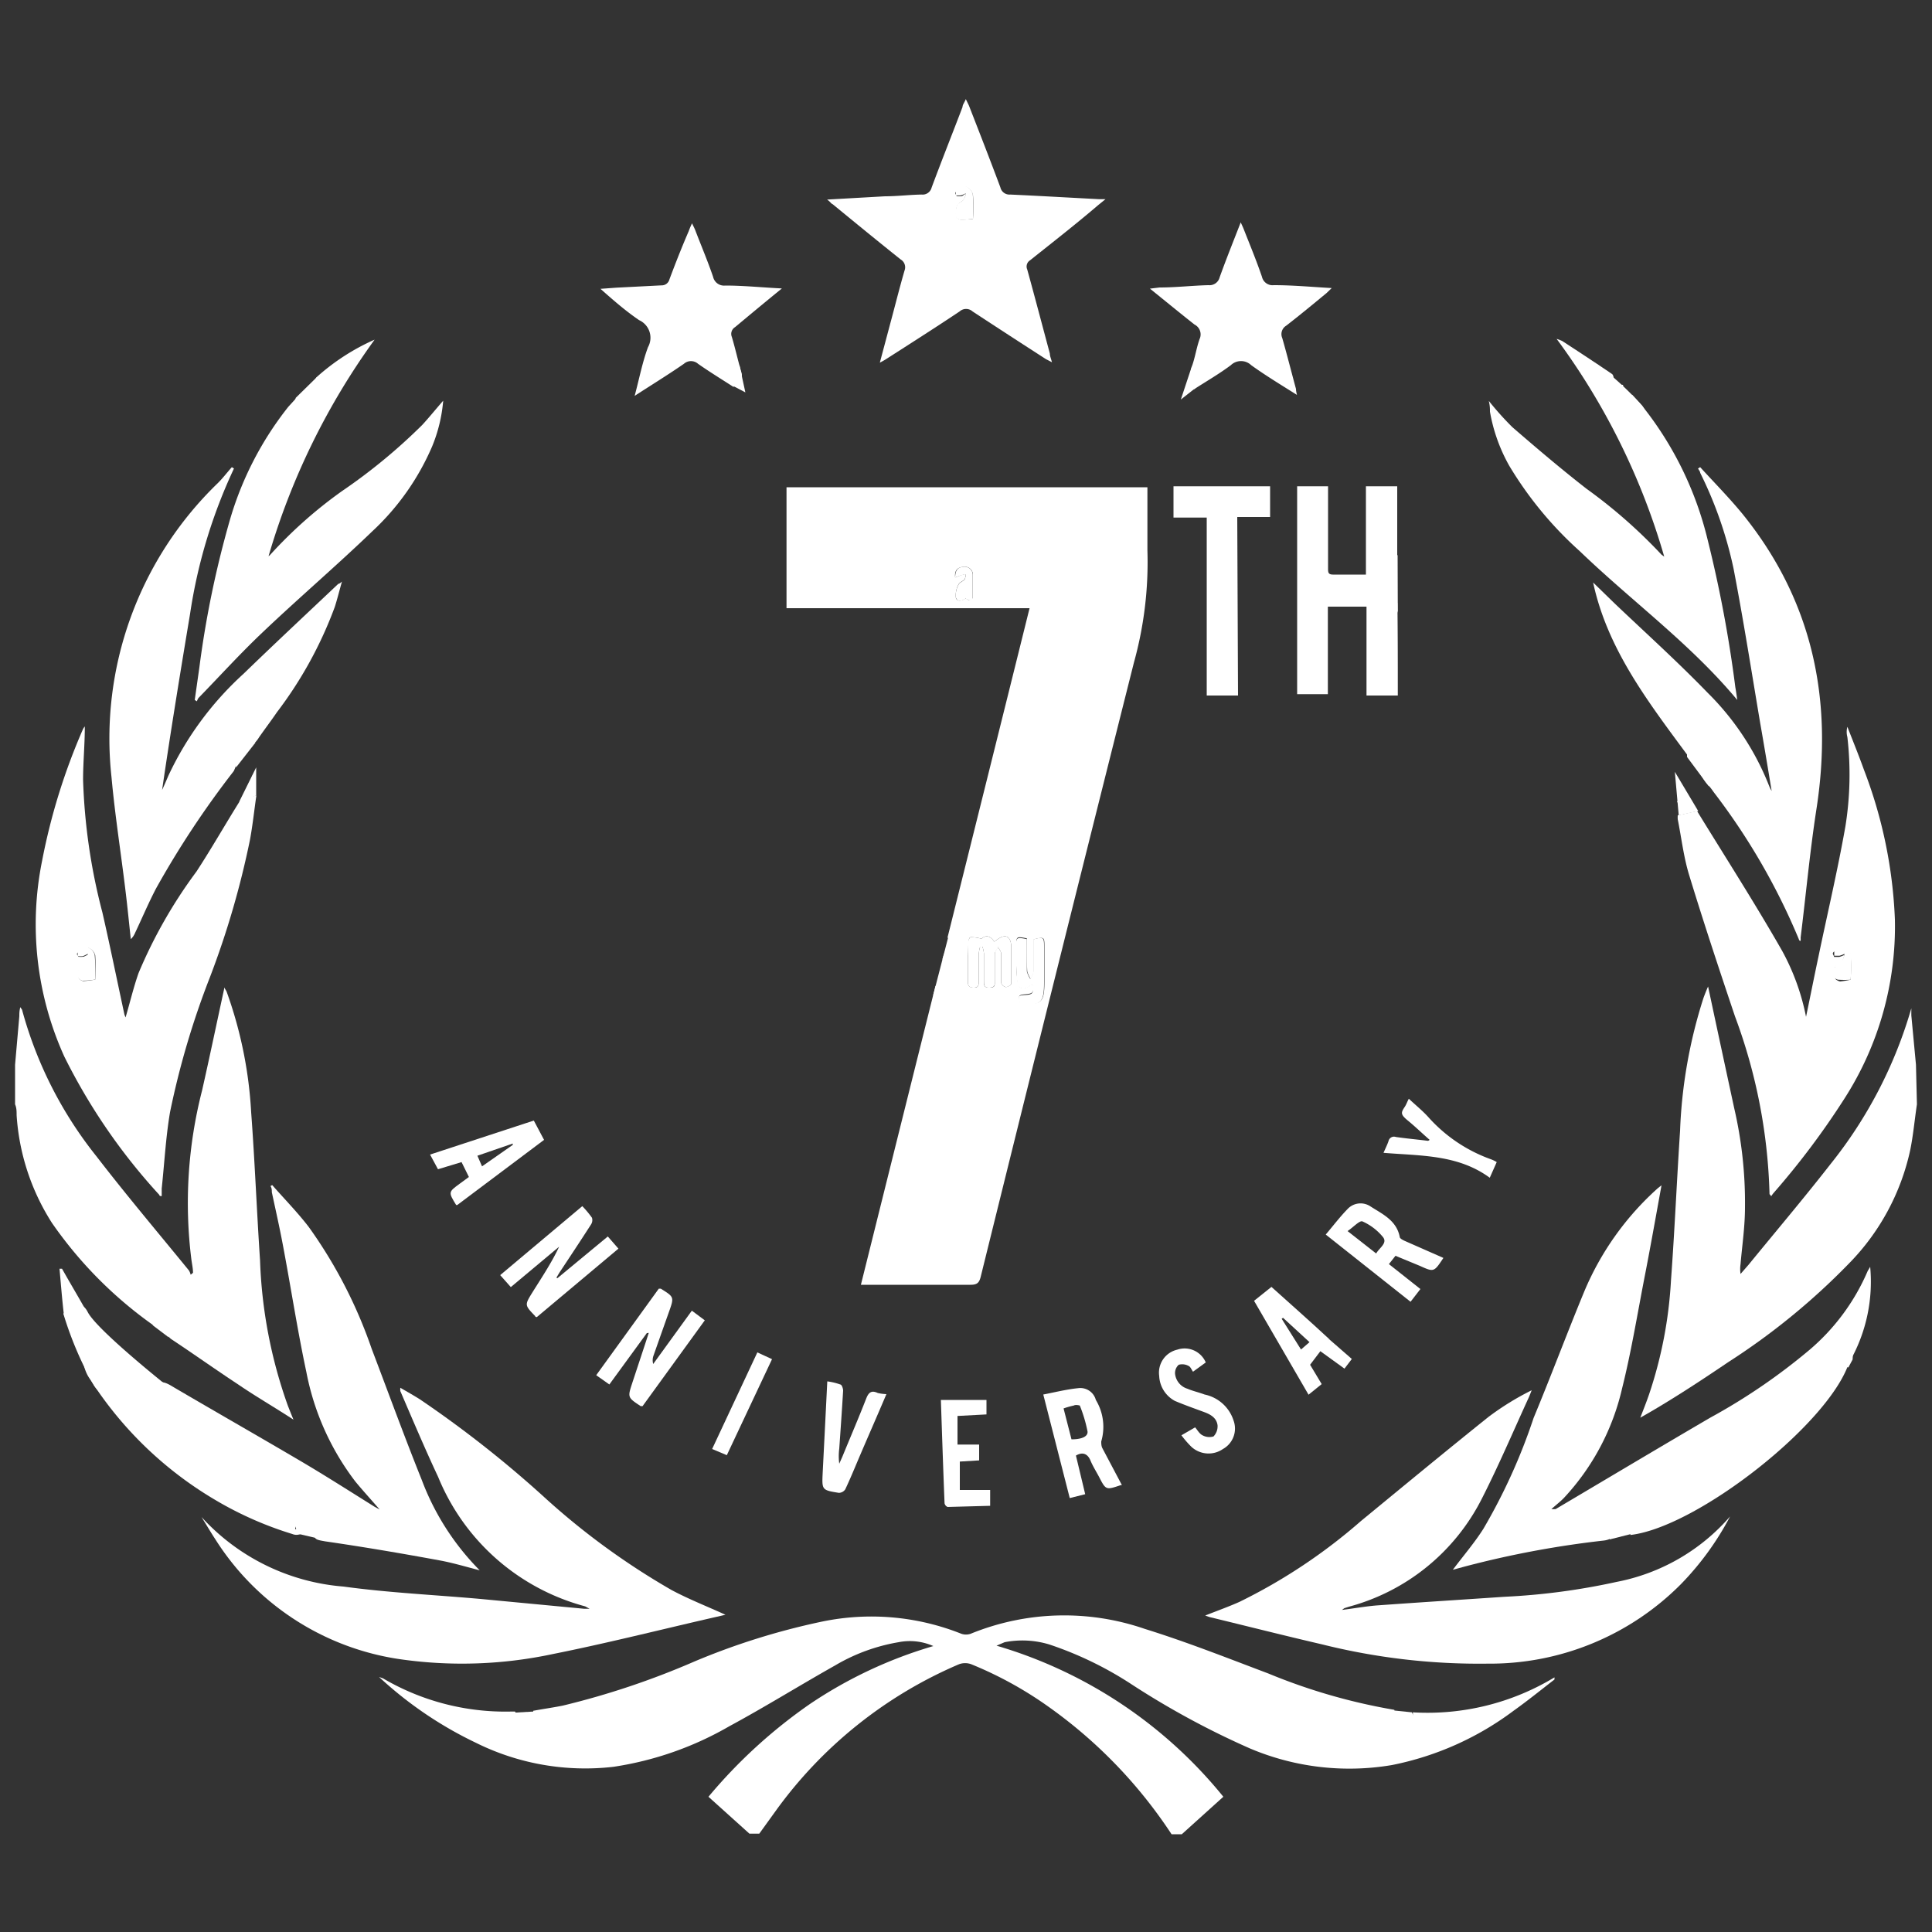 <svg id="Layer_1" data-name="Layer 1" xmlns="http://www.w3.org/2000/svg" viewBox="0 0 100 100"><rect x="0" y="0" width="100" height="100" fill="#333333" stroke="none"/><defs><style>.cls-1{fill:#fff;}</style></defs><path class="cls-1" d="M99.22,57.16c-.12.79-.19,1.6-.35,2.38a12,12,0,0,1-3.16,5.85,35.24,35.24,0,0,1-6.25,5.11c-1.48,1-3,2-4.56,2.88.16-.41.32-.81.46-1.22a22.25,22.25,0,0,0,1.13-5.89c.19-2.58.3-5.16.47-7.74a25.55,25.55,0,0,1,1.21-6.87q.1-.28.24-.6c.45,2.12.9,4.2,1.35,6.29a21.65,21.65,0,0,1,.56,5.14c0,1-.15,2-.23,2.94a1.73,1.73,0,0,0,0,.51l.41-.47c1.42-1.74,2.87-3.45,4.25-5.22a23.14,23.14,0,0,0,4.18-8.06c0,.12,0,.24,0,.37l.24,2.55Z"/><path class="cls-1" d="M.78,55.11,1,52.6c0-.14,0-.27.05-.47l.09.13A20.86,20.86,0,0,0,5,59.86c1.54,2,3.18,3.94,4.78,5.9a.85.85,0,0,1,.09.22l.12-.1c0-.22-.05-.44-.08-.66a23.42,23.42,0,0,1,.55-8.78c.4-1.77.77-3.55,1.16-5.34,0,.07.08.15.11.23A21.85,21.85,0,0,1,13,57.57c.19,2.56.29,5.12.46,7.67a24.81,24.81,0,0,0,1.44,7.52c.08.2.16.41.29.72-1-.65-2-1.23-2.89-1.84-1.14-.75-2.25-1.54-3.38-2.29a.68.68,0,0,1-.33-.66c0-.47,0-.47-.51-.42L8,68.59s-.06,0-.07,0a21.41,21.41,0,0,1-5.24-5.29A11.74,11.74,0,0,1,.86,57.72c0-.19,0-.38-.08-.56Z"/><path class="cls-1" d="M59.39,25.22c0,1.11,0,2.19,0,3.26a19.43,19.43,0,0,1-.7,5.82q-4,15.89-7.93,31.79c-.08.32-.2.41-.53.41-1.73,0-3.45,0-5.18,0h-.49c1.29-5.18,2.57-10.31,3.86-15.47.28.12.55.28.73,0l.65.22c0-.73,0-1.36,0-2a.7.7,0,0,0-.76-.71c1.42-5.69,2.83-11.34,4.25-17.06H40.71V25.22ZM50.73,49h.12a1.55,1.55,0,0,1,.08.36c0,.48,0,1,0,1.43,0,.22,0,.33.29.33s.27-.13.27-.31c0-.48,0-1,0-1.44,0-.12.11-.24.16-.36.06.12.17.23.17.35,0,.5,0,1,0,1.51a.32.32,0,0,0,.24.22c.09,0,.28-.11.28-.17,0-.66,0-1.32,0-2-.05-.49-.33-.58-.72-.29l-.16.11c-.24-.37-.49-.31-.66-.15a1.9,1.9,0,0,0-.56-.08c-.07,0-.14.21-.14.33,0,.66,0,1.31,0,2,0,.22.1.27.3.28s.26-.09.26-.28q0-.74,0-1.47A2.2,2.2,0,0,1,50.73,49Zm2.42-.43c-.54-.11-.55-.1-.55.4,0,.15,0,.3,0,.46,0,.45,0,.9.07,1.35s.29.44.61.25l.18-.13c.08.47,0,.53-.37.56s-.4.06-.28.46c1.08.11,1.25,0,1.25-1.11V49c0-.49,0-.52-.55-.38,0,.55,0,1.1,0,1.65a1.2,1.2,0,0,1-.16.4,1.36,1.36,0,0,1-.18-.39C53.14,49.73,53.15,49.18,53.15,48.61ZM49.44,29.89l.31-.12a2.1,2.1,0,0,1,.24-.06.76.76,0,0,1-.06.27c-.08.1-.26.15-.31.26a1.16,1.16,0,0,0-.15.64c0,.24.26.27.47.11,0,0,.11,0,.16.05s.26,0,.26-.16c0-.38,0-.76,0-1.13a.42.42,0,0,0-.49-.41C49.59,29.36,49.39,29.5,49.44,29.89Z"/><path class="cls-1" d="M86,61.35c-.3,1.65-.59,3.29-.91,4.92-.36,1.87-.67,3.75-1.13,5.59a12.36,12.36,0,0,1-3,5.66c-.18.19-.39.35-.66.59a1.35,1.35,0,0,0,.22,0c2.67-1.58,5.33-3.17,8-4.73a31.25,31.25,0,0,0,5.15-3.52,11.07,11.07,0,0,0,3-4.07l.13-.22a8.34,8.34,0,0,1-1,4.8h-.1a11.61,11.61,0,0,0,0-1.18.64.64,0,0,0-.29-.42.76.76,0,0,0-.52.09c-.07,0-.06.24-.09.36l.31-.08.22-.06c0,.08,0,.19,0,.24s-.23.14-.28.24a1.89,1.89,0,0,0-.25.63c0,.07.2.23.33.26a2.44,2.44,0,0,0,.6,0c-.94,3.15-7.86,8.6-11.34,9,0-.36.05-.88-.57-.84-.25,0-.43.19-.37.57l.31-.14L84,78.9c0,.09,0,.24,0,.27-.31.2-.52.52-1,.57a50,50,0,0,0-7.17,1.34l-.63.17c.53-.71,1.11-1.38,1.58-2.12a30,30,0,0,0,2.6-5.74C80.29,71.2,81.11,69,82,66.85a14.91,14.91,0,0,1,3.81-5.35Z"/><path class="cls-1" d="M14.09,61.34c.64.73,1.32,1.42,1.9,2.18a24.45,24.45,0,0,1,3.25,6.3c.86,2.26,1.69,4.54,2.59,6.78a13.27,13.27,0,0,0,3,4.68c-.73-.19-1.37-.38-2-.5-2-.37-4-.71-6-1-.56-.1-.57-.09-.6-.66,0-.31-.16-.52-.47-.52s-.48.14-.48.56l.35-.15a1.39,1.39,0,0,1,.19-.06c0,.08.06.19,0,.23a.56.56,0,0,1-.69.22,18.32,18.32,0,0,1-4-1.77A19.34,19.34,0,0,1,4.67,71.4a1.9,1.9,0,0,1-.36-1.24,7.46,7.46,0,0,0,0-1.25c0-.51-.21-.63-.72-.69-.11,0-.28-.14-.29-.23-.09-.77-.15-1.55-.22-2.32l.13,0,.12.21c.39.69.8,1.37,1.18,2.06a1.06,1.06,0,0,1,.1.46c0,.74,0,1.49,0,2.23,0,.08.19.2.3.22s.22-.15.22-.23c0-.45,0-.89,0-1.33,0-.13,0-.26,0-.39l.12,0a1.91,1.91,0,0,1,.13.45q0,.64,0,1.29c0,.2.09.3.27.25A.45.45,0,0,0,6,70.59c0-.29,0-.59,0-.93.58.27.23.78.42,1.15h.45l.07-.35.92.68a1.44,1.44,0,0,0-.38,0,.5.5,0,0,0-.21.27c0,.06.14.18.23.2a.92.92,0,0,0,.52,0c.39-.17.65,0,1,.21,2.2,1.29,4.41,2.55,6.6,3.84,1.27.75,2.52,1.55,3.77,2.33l.26.14c-.46-.53-.89-1-1.26-1.45a13.51,13.51,0,0,1-2.53-5.65c-.47-2.2-.81-4.44-1.23-6.65-.17-.9-.37-1.78-.56-2.67,0-.11,0-.21-.07-.32Z"/><path class="cls-1" d="M10.43,78.52a11.13,11.13,0,0,0,7.35,3.6c2.34.32,4.72.43,7.08.64l5.38.51h.28c-.14-.07-.19-.11-.25-.13a11.39,11.39,0,0,1-7.59-6.69C22,75,21.37,73.51,20.72,72a1.09,1.09,0,0,1,0-.17c.36.21.68.39,1,.59a57.81,57.81,0,0,1,6.37,5,37.56,37.56,0,0,0,6.67,4.88c.9.48,1.85.85,2.79,1.28l-1,.23c-2.64.61-5.27,1.27-7.92,1.8a22.51,22.51,0,0,1-8.06.25,13.63,13.63,0,0,1-9.42-6.18c-.23-.35-.44-.71-.66-1.06Z"/><path class="cls-1" d="M89.55,78.49A15,15,0,0,1,87,82,13.93,13.93,0,0,1,77,86.11a33.54,33.54,0,0,1-8.58-1c-1.94-.45-3.87-.94-5.81-1.41l-.23-.08c.63-.25,1.22-.46,1.78-.71a28.74,28.74,0,0,0,6.28-4.18c2.19-1.8,4.38-3.61,6.59-5.38a14.15,14.15,0,0,1,2.25-1.39c-.07.17-.13.34-.21.5-.78,1.71-1.52,3.44-2.37,5.11a10.87,10.87,0,0,1-6.87,5.59l-.25.08-.12.09c.63-.08,1.19-.18,1.76-.23,2.21-.16,4.43-.3,6.64-.45a34.51,34.51,0,0,0,5.81-.77A10.36,10.36,0,0,0,89.55,78.49Z"/><path class="cls-1" d="M4.39,37.6c0,.95-.09,1.85-.09,2.76a30.76,30.76,0,0,0,1,6.87c.4,1.75.76,3.52,1.14,5.28a1.56,1.56,0,0,0,.06.15c.23-.78.41-1.55.67-2.29a25,25,0,0,1,3-5.26c.77-1.18,1.47-2.41,2.22-3.61a.53.53,0,0,1,.22-.2c.19,0,.4-.07.66-.12-.11.74-.19,1.52-.33,2.28a45.19,45.19,0,0,1-2.07,7.11,42.79,42.79,0,0,0-2.07,7c-.22,1.3-.29,2.63-.43,3.95,0,.12,0,.24,0,.39-.07,0-.11,0-.13-.07a30.8,30.8,0,0,1-4.91-7.15A16.56,16.56,0,0,1,2.18,44.55,32.09,32.09,0,0,1,4.3,37.73.77.77,0,0,1,4.39,37.6Zm.54,13.1a10.5,10.5,0,0,0,0-1.25.58.58,0,0,0-.39-.4c-.14,0-.34.13-.49.24s0,.15,0,.23a1.32,1.32,0,0,0,.28,0l.25-.12a1.14,1.14,0,0,1-.12.34c-.09.12-.28.17-.33.29a1.21,1.21,0,0,0-.06.57c0,.07.15.17.24.18A4,4,0,0,0,4.93,50.7Z"/><path class="cls-1" d="M93.48,52.63c.21-1,.42-2.07.64-3.1.47-2.26,1-4.5,1.4-6.77a16.94,16.94,0,0,0,.1-4.61,1,1,0,0,1,0-.53c.29.74.59,1.48.86,2.23a24.24,24.24,0,0,1,1.6,7.75,16.49,16.49,0,0,1-2.61,9.26,40.7,40.7,0,0,1-3.68,4.9,1.56,1.56,0,0,0-.12.17c0-.07-.08-.1-.08-.13a28.37,28.37,0,0,0-1.79-9.2c-.82-2.44-1.63-4.88-2.38-7.34-.28-.93-.39-1.9-.58-2.85a1.47,1.47,0,0,1,0-.21l1-.22c1.46,2.38,3,4.78,4.4,7.23A11.85,11.85,0,0,1,93.48,52.63Zm2.31-1.92a11.59,11.59,0,0,0,0-1.31.59.59,0,0,0-.39-.36c-.14,0-.33.12-.47.22s0,.18,0,.27l.27,0a1.39,1.39,0,0,0,.26-.1.81.81,0,0,1-.11.32c-.1.12-.3.18-.36.31a1.21,1.21,0,0,0,0,.57c0,.07.17.16.26.17A5.12,5.12,0,0,0,95.79,50.71Z"/><path class="cls-1" d="M12.11,24.25a27.05,27.05,0,0,0-2.27,7.51c-.5,3-1,6.05-1.45,9.13.13-.28.23-.52.33-.75a16.65,16.65,0,0,1,3.88-5.26c1.62-1.57,3.27-3.11,4.91-4.66,0,0,.07,0,.19-.12-.14.49-.24.9-.37,1.31a21,21,0,0,1-3,5.46c-.3.44-.62.86-.92,1.29a1.53,1.53,0,0,1-.72.63c-.19.06-.28.4-.4.62a3.7,3.7,0,0,1-.19.5A47.87,47.87,0,0,0,8.07,46c-.39.75-.72,1.53-1.08,2.29a.92.92,0,0,1-.22.32c-.09-.83-.17-1.65-.27-2.47-.24-2-.55-3.94-.73-5.93A18.37,18.37,0,0,1,11.28,25c.26-.26.48-.55.72-.82Z"/><path class="cls-1" d="M88,24.18c.73.8,1.5,1.58,2.19,2.42C93.85,31.12,94.91,36.29,94,42c-.33,2.17-.53,4.35-.8,6.53a1.28,1.28,0,0,1,0,.17s-.08,0-.09-.08A33.84,33.84,0,0,0,88.7,41a4.08,4.08,0,0,0-.25-.33,1.89,1.89,0,0,1-.55-1.58c0-.43,0-.44-.51-.38l0,.17c0,.06,0,.12,0,.27-2.09-2.83-4.19-5.55-4.93-9l1.12,1.09c1.61,1.53,3.24,3,4.8,4.61a14,14,0,0,1,3.19,4.83,1.52,1.52,0,0,0,.13.26c-.2-1.22-.39-2.36-.59-3.5-.45-2.67-.87-5.35-1.38-8A20.83,20.83,0,0,0,88,24.47c0-.07-.07-.14-.11-.22Z"/><path class="cls-1" d="M42.81,10.33l3-.17c.63,0,1.26-.08,1.89-.09a.48.48,0,0,0,.52-.36c.52-1.4,1.07-2.78,1.6-4.17,0-.12.1-.23.17-.41l.16.33c.55,1.41,1.1,2.82,1.63,4.24a.48.48,0,0,0,.51.37c1.54.07,3.07.16,4.61.24l.32,0-.37.3c-1.17,1-2.34,1.91-3.53,2.86a.38.38,0,0,0-.15.48c.4,1.45.78,2.9,1.17,4.35,0,.13.06.26.11.45l-.31-.16q-1.91-1.23-3.8-2.47a.5.5,0,0,0-.67,0c-1.26.84-2.53,1.65-3.81,2.47a3.34,3.34,0,0,1-.32.18l.56-2.1c.24-.89.46-1.78.72-2.67a.47.47,0,0,0-.2-.57c-1.18-.94-2.35-1.9-3.52-2.86C43,10.53,43,10.46,42.81,10.33Zm7.55,1a8.74,8.74,0,0,0,0-1.25A.61.61,0,0,0,50,9.67c-.14,0-.34.14-.49.24s0,.16,0,.24a1.27,1.27,0,0,0,.28,0A1.36,1.36,0,0,0,50,10a1.14,1.14,0,0,1-.12.34c-.09.11-.28.17-.33.29a1.18,1.18,0,0,0-.06.56c0,.07.16.18.25.18A5.42,5.42,0,0,0,50.36,11.33Z"/><path class="cls-1" d="M89.92,36.23c-2.42-2.91-5.46-5.11-8.15-7.7a19.16,19.16,0,0,1-3.65-4.42,8.75,8.75,0,0,1-1-2.8c0-.15,0-.31-.06-.56a15.61,15.61,0,0,0,1.22,1.36c1.26,1.09,2.53,2.17,3.84,3.19A26.54,26.54,0,0,1,86,28.71l.14.1a35.44,35.44,0,0,0-5.57-11.27,2.31,2.31,0,0,1,.29.11c.86.56,1.73,1.13,2.58,1.71.08.06.09.24.11.36a1.32,1.32,0,0,1,0,.28l.28-.08a1.13,1.13,0,0,1,.18,0c0,.07,0,.18,0,.22a2,2,0,0,1-.32.26.53.53,0,0,0-.14.68.34.34,0,0,0,.26.17,2.73,2.73,0,0,0,.6,0l.06-.83c.23.26.41.44.57.64a17.78,17.78,0,0,1,3.35,6.89,65.55,65.55,0,0,1,1.43,7.62C89.85,35.73,89.89,36,89.92,36.23Z"/><path class="cls-1" d="M16.28,21.17c0-.41,0-.85,0-1.29a.53.53,0,0,1,.11-.36,11.36,11.36,0,0,1,3-1.94,36.45,36.45,0,0,0-5.49,11.21A.57.57,0,0,0,14,28.7a23.1,23.1,0,0,1,3.7-3.28A29.36,29.36,0,0,0,21.85,22c.35-.38.68-.79,1.09-1.26a7.93,7.93,0,0,1-.57,2.36,13,13,0,0,1-3.1,4.4c-1.86,1.79-3.83,3.47-5.7,5.25-1.14,1.08-2.2,2.25-3.3,3.38a.89.89,0,0,0-.08.17l-.11-.07.24-1.69a51.6,51.6,0,0,1,1.6-7.7,17.1,17.1,0,0,1,3-5.78l.41-.45a1.18,1.18,0,0,0,0,.39.59.59,0,0,0,.32.25A2.33,2.33,0,0,0,16.28,21.17Z"/><path class="cls-1" d="M72.35,36H70.73V31.4h-2v4.53H67.14V25.17h1.6c0,.13,0,.25,0,.37,0,1.29,0,2.58,0,3.86,0,.24,0,.35.31.34H70.7V25.17h1.62c0,.12,0,.24,0,.36,0,1.16,0,2.32,0,3.49a1.76,1.76,0,0,1-.12.49c0,.15-.18.29.06.41,0,0,0,.26,0,.36a.63.63,0,0,0,0,.77.4.4,0,0,1,.07.21C72.35,32.81,72.35,34.36,72.35,36Z"/><path class="cls-1" d="M67.13,20.44c-.84-.53-1.62-1-2.37-1.54a.76.76,0,0,0-1.05,0c-.6.45-1.26.83-1.91,1.25a1.56,1.56,0,0,1-.1-1.21c.16-.45.23-.94.39-1.39a.57.57,0,0,0-.26-.75c-.75-.59-1.49-1.2-2.31-1.86l.5-.06c.85,0,1.69-.1,2.53-.12a.54.54,0,0,0,.58-.41c.33-.92.7-1.84,1.09-2.84.08.18.13.28.17.39.32.81.65,1.61.93,2.43a.56.56,0,0,0,.61.43c1,0,1.93.09,3,.15l-.27.26c-.69.57-1.38,1.14-2.09,1.69a.51.51,0,0,0-.2.64c.25.87.47,1.75.71,2.63C67.08,20.2,67.09,20.28,67.13,20.44Z"/><path class="cls-1" d="M40.47,14.93c-.86.7-1.63,1.34-2.42,2a.41.41,0,0,0-.17.51c.17.57.3,1.15.46,1.72.06.2.14.38-.14.5-.1.05-.14.22-.23.37-.62-.4-1.24-.78-1.84-1.2a.55.55,0,0,0-.73,0c-.81.56-1.64,1.07-2.55,1.66.24-.9.4-1.74.69-2.52a1,1,0,0,0-.46-1.4c-.69-.47-1.3-1-2-1.62l.82-.06,2.34-.12a.41.41,0,0,0,.41-.31c.31-.83.64-1.67,1-2.5a3.61,3.61,0,0,1,.17-.4c.07.15.12.24.16.34.31.81.65,1.61.93,2.43a.58.58,0,0,0,.63.45c.85,0,1.71.08,2.57.13Z"/><path class="cls-1" d="M64.08,36H62.46V26.79H60.74V25.17h5v1.59h-1.7Z"/><path class="cls-1" d="M28.85,66.16,31.46,64l.55.63-4.22,3.54c-.05,0-.08,0-.09-.05-.55-.57-.55-.57-.14-1.23s1-1.54,1.38-2.36l-2.5,2.09L25.89,66l4.25-3.57a5.3,5.3,0,0,1,.5.6.41.41,0,0,1-.05.35c-.54.84-1.09,1.67-1.64,2.5l-.15.25Z"/><path class="cls-1" d="M33.48,69l-1.94,2.66-.68-.48L34.1,66.7l.1,0c.69.43.7.43.43,1.19s-.55,1.55-.82,2.32a.72.72,0,0,0,0,.39l2-2.76.67.5-3.22,4.44h-.1c-.68-.45-.68-.45-.43-1.21s.57-1.72.85-2.58Z"/><path class="cls-1" d="M74.71,65.11c-.49.74-.49.74-1.22.41L72.23,65l-.34.43,1.63,1.29-.51.66L68.62,63.9c.39-.46.73-.91,1.12-1.31a.92.92,0,0,1,1.19-.15c.62.4,1.35.72,1.52,1.58,0,.08.14.15.24.2Zm-3.48-.23c.17-.3.59-.53.36-.84a2.87,2.87,0,0,0-1.07-.82c-.15-.06-.47.3-.77.5Z"/><path class="cls-1" d="M58.07,76.87l-.06,0c-.77.26-.77.26-1.13-.44-.15-.28-.32-.55-.44-.84s-.36-.48-.75-.25l.48,2-.8.2L54,72.18c.62-.12,1.21-.27,1.82-.33a.83.83,0,0,1,.9.61A2.69,2.69,0,0,1,57,74.61c0,.09,0,.24.06.35ZM55.46,74.5c.54,0,.86-.15.83-.41a7.33,7.33,0,0,0-.4-1.34s-.21-.06-.31,0a4.32,4.32,0,0,0-.53.15Z"/><path class="cls-1" d="M23.67,62.37l-.06,0c-.41-.67-.41-.67.21-1.12l.45-.33-.38-.77-1.22.37-.41-.76L27.63,58l.53,1Zm1.28-2,1.59-1.11,0-.07-1.83.63Z"/><path class="cls-1" d="M45.88,72.16c-.5,1.18-1,2.31-1.48,3.44-.21.5-.42,1-.65,1.49a.41.41,0,0,1-.33.18c-.87-.14-.88-.15-.84-1,.08-1.58.16-3.15.24-4.77a3.13,3.13,0,0,1,.67.16c.08,0,.15.21.15.32-.06,1-.13,2-.2,3a3,3,0,0,0,0,.78l.16-.36c.41-1,.84-2,1.23-3,.12-.31.26-.46.6-.3A2.37,2.37,0,0,0,45.88,72.16Z"/><path class="cls-1" d="M64.91,67.33l.9-.72c1,.9,2,1.78,3,2.71l-1,1.32.6,1-.68.55Zm2.87,2.14-1.37-1.26-.07.05,1,1.59Z"/><path class="cls-1" d="M51.25,77.12v.82l-2.2.06a.26.26,0,0,1-.16-.19c-.07-1.76-.13-3.53-.19-5.35h2.36l0,.75-1.5.08v1.48h1.12v.82l-1,.06v1.47Z"/><path class="cls-1" d="M62.41,70.52l-.66.48c-.08-.11-.13-.26-.23-.3a.68.68,0,0,0-.51-.06.58.58,0,0,0-.19.46.91.91,0,0,0,.64.78c.28.12.6.19.89.3a2,2,0,0,1,1.5,1.35A1.21,1.21,0,0,1,63.3,75a1.31,1.31,0,0,1-1.64-.12,5.16,5.16,0,0,1-.51-.59l.71-.41c.12.14.22.33.38.41a.74.74,0,0,0,.57.06.75.75,0,0,0,.21-.58c-.05-.38-.36-.56-.69-.68-.51-.19-1-.36-1.52-.58A1.54,1.54,0,0,1,60,71.22a1.22,1.22,0,0,1,.93-1.36A1.19,1.19,0,0,1,62.41,70.52Z"/><path class="cls-1" d="M74,59c-.38-.33-.74-.68-1.13-1s-.36-.41-.16-.71c.08-.12.12-.25.21-.42.35.33.7.61,1,.94A7.91,7.91,0,0,0,77.16,60a1.71,1.71,0,0,1,.31.15l-.36.81c-1.65-1.21-3.58-1.13-5.5-1.29.11-.25.2-.43.26-.61a.29.29,0,0,1,.38-.21c.55.08,1.11.13,1.67.2Z"/><path class="cls-1" d="M37.62,75.32,36.86,75l2.34-5,.76.35Z"/><path class="cls-1" d="M87.31,41.11c.07.41,0,.58-.32.53a.26.26,0,0,1-.18-.14s.06-.14.12-.18A2.59,2.59,0,0,1,87.31,41.11Z"/><path class="cls-1" d="M69.18,69.66a2.9,2.9,0,0,1,0,.51c0,.07-.12.12-.18.18s-.16-.15-.15-.21a3,3,0,0,1,.17-.5Z"/><path class="cls-1" d="M48.78,49.65a3.12,3.12,0,0,1,.15-.43c0-.07.15-.11.23-.17,0,.1.11.21.08.28a2.25,2.25,0,0,1-.28.47Z"/><path class="cls-1" d="M49.27,50a3.85,3.85,0,0,1,0,.48c0,.07-.11.13-.17.2s-.18-.15-.16-.2a3.2,3.2,0,0,1,.18-.52Z"/><path class="cls-1" d="M13.21,40.15a4.34,4.34,0,0,1,0,.51c0,.06-.12.15-.17.14s-.16-.12-.15-.16a5,5,0,0,1,.2-.54Z"/><path class="cls-1" d="M50.73,49a2.2,2.2,0,0,0-.07.37q0,.73,0,1.47c0,.19-.06.28-.26.28s-.3-.06-.3-.28c0-.66,0-1.31,0-2,0-.12.07-.32.14-.33a1.9,1.9,0,0,1,.56.08c.17-.16.42-.22.66.15l.16-.11c.39-.29.67-.2.72.29,0,.65,0,1.31,0,2,0,.06-.19.18-.28.17a.32.32,0,0,1-.24-.22c0-.5,0-1,0-1.51,0-.12-.11-.23-.17-.35,0,.12-.16.24-.16.36,0,.48,0,1,0,1.44,0,.18,0,.3-.27.31s-.29-.11-.29-.33c0-.47,0-.95,0-1.43a1.55,1.55,0,0,0-.08-.36Z"/><path class="cls-1" d="M53.15,48.61c0,.57,0,1.12,0,1.67a1.36,1.36,0,0,0,.18.39,1.2,1.2,0,0,0,.16-.4c0-.55,0-1.1,0-1.65.52-.14.55-.11.55.38v1.85c0,1.07-.17,1.22-1.25,1.11-.12-.4-.1-.44.28-.46s.45-.09.37-.56l-.18.13c-.32.19-.57.11-.61-.25s-.05-.9-.07-1.35c0-.16,0-.31,0-.46C52.6,48.51,52.61,48.5,53.15,48.61Z"/><path class="cls-1" d="M49.44,29.89c0-.39.15-.53.42-.55a.42.42,0,0,1,.49.41c0,.37,0,.75,0,1.13,0,.17-.08.25-.26.16S50,31,49.94,31c-.21.16-.43.13-.47-.11a1.16,1.16,0,0,1,.15-.64c.05-.11.23-.16.31-.26a.76.76,0,0,0,.06-.27,2.1,2.1,0,0,0-.24.06Z"/><path class="cls-1" d="M4.93,50.7a4,4,0,0,1-.65.06c-.09,0-.24-.11-.24-.18A1.21,1.21,0,0,1,4.1,50c.05-.12.24-.17.33-.29a1.14,1.14,0,0,0,.12-.34l-.25.12a1.32,1.32,0,0,1-.28,0c0-.08,0-.21,0-.23s.35-.28.49-.24a.58.58,0,0,1,.39.4A10.5,10.5,0,0,1,4.93,50.7Z"/><path class="cls-1" d="M95.79,50.71a5.12,5.12,0,0,1-.63,0c-.09,0-.25-.1-.26-.17A1.21,1.21,0,0,1,95,50c.06-.13.26-.19.36-.31a.81.81,0,0,0,.11-.32,1.39,1.39,0,0,1-.26.1l-.27,0c0-.09,0-.23,0-.27s.33-.25.47-.22a.59.59,0,0,1,.39.36A11.59,11.59,0,0,1,95.79,50.71Z"/><path class="cls-1" d="M50.36,11.33a5.42,5.42,0,0,1-.64.05c-.09,0-.25-.11-.25-.18a1.18,1.18,0,0,1,.06-.56c0-.12.24-.18.33-.29A1.14,1.14,0,0,0,50,10a1.36,1.36,0,0,1-.25.11,1.27,1.27,0,0,1-.28,0c0-.08,0-.21,0-.24s.35-.27.49-.24a.61.61,0,0,1,.39.41A8.74,8.74,0,0,1,50.36,11.33Z"/><polygon class="cls-1" points="68.22 69.85 69.59 70.84 69.97 70.34 68.8 69.32 68.22 69.85"/><path class="cls-1" d="M82.66,18.85A16,16,0,0,1,85,21c.66.85-1,1.42-1,1.42l-1.47-3.61"/><polygon class="cls-1" points="87.32 39.18 88.45 40.7 89.05 39.94 88.06 38.03 87.32 38.21 87.32 39.18"/><polygon class="cls-1" points="87.9 41.98 86.69 39.95 86.89 42.2 87.9 41.98"/><polygon class="cls-1" points="95.89 70.37 95.67 70.78 94.28 70.37 94.71 68.89 95.67 68.36 95.98 68.94 95.89 70.37"/><polygon class="cls-1" points="83.32 79.68 84.46 79.39 85.01 78.53 83.32 77.83 83.32 79.68"/><polygon class="cls-1" points="72.11 88.53 73.08 88.63 73.62 89.8 72.86 90.65 71.4 90.44 72.11 88.53"/><polygon class="cls-1" points="27.6 88.59 26.54 88.65 26.05 89.56 26.83 90.42 28.09 90.42 27.6 88.59"/><polygon class="cls-1" points="15.43 79.39 16.5 79.64 16.74 78.25 14.93 78.11 15.43 79.39"/><path class="cls-1" d="M8.54,71.64s-3.54-2.82-4-3.73S3.28,68,3.28,68a18.25,18.25,0,0,0,1.59,3.72C5.78,73.14,8.54,71.64,8.54,71.64Z"/><polygon class="cls-1" points="8.73 69.22 7.91 68.6 7.91 67.53 8.83 67.79 8.73 69.22"/><polygon class="cls-1" points="12.38 41.5 13.26 39.72 13.26 41.18 12.38 41.5"/><polygon class="cls-1" points="12.22 39.72 13.22 38.44 11.94 38.03 12.22 39.72"/><polygon class="cls-1" points="16.4 19.52 15.31 20.59 14.89 22.28 16.4 21.23 16.4 19.52"/><polygon class="cls-1" points="37.97 19.99 38.58 20.31 38.27 18.88 37.97 19.99"/><polygon class="cls-1" points="61.7 18.93 61.12 20.68 61.87 20.09 61.7 18.93"/><polygon class="cls-1" points="49.1 48.43 48.3 51.52 49.94 51.52 50.2 47.74 49.1 48.43"/><polygon class="cls-1" points="72.34 28.72 72.35 31.72 71.74 29.66 72.34 28.72"/><path class="cls-1" d="M31.75,91.45a17,17,0,0,0,6-2.1c1.85-1,3.65-2.12,5.48-3.15A9.58,9.58,0,0,1,46.51,85a3,3,0,0,1,1.8.2,22.93,22.93,0,0,0-6.39,3A26.49,26.49,0,0,0,36.67,93l2.12,1.91h.51l.83-1.15a22.65,22.65,0,0,1,9.51-7.62.92.92,0,0,1,.63,0,19.61,19.61,0,0,1,4,2.2,24.7,24.7,0,0,1,6.37,6.6h.53L63.32,93a23.69,23.69,0,0,0-11.74-7.82L52,85a4.79,4.79,0,0,1,2.32.12,18.42,18.42,0,0,1,4.28,2.08A42.93,42.93,0,0,0,64.7,90.5a13.18,13.18,0,0,0,7.34.86,15.53,15.53,0,0,0,6.3-2.81c.73-.52,1.42-1.08,2.12-1.62l0-.11a12.7,12.7,0,0,1-7.33,1.81v1.25c0,.18,0,.35-.29.21a.31.31,0,0,0-.23,0c-.24.1-.35,0-.41-.23a.57.57,0,0,1,.26-.66,1.08,1.08,0,0,0,.28-.24s0-.15,0-.23a.46.46,0,0,0-.17,0c-.35.22-.35.22-.4-.23a30.38,30.38,0,0,1-6.52-1.88c-2.12-.8-4.24-1.64-6.4-2.31a12.8,12.8,0,0,0-9,.25.73.73,0,0,1-.5,0,12.58,12.58,0,0,0-7.28-.61A36.2,36.2,0,0,0,35.94,86a41.47,41.47,0,0,1-6.8,2.28c-.49.1-1,.17-1.54.27v1.49a2.17,2.17,0,0,1-.53,0,.46.46,0,0,1-.32-.18.56.56,0,0,1,.22-.73,1.58,1.58,0,0,0,.31-.27s0-.14,0-.2-.12,0-.13,0c-.22.31-.36.21-.49-.07,0,0-.15,0-.22,0a12.51,12.51,0,0,1-6.62-1.72l-.2-.07a20.07,20.07,0,0,0,5,3.4A12.72,12.72,0,0,0,31.75,91.45Z"/></svg>